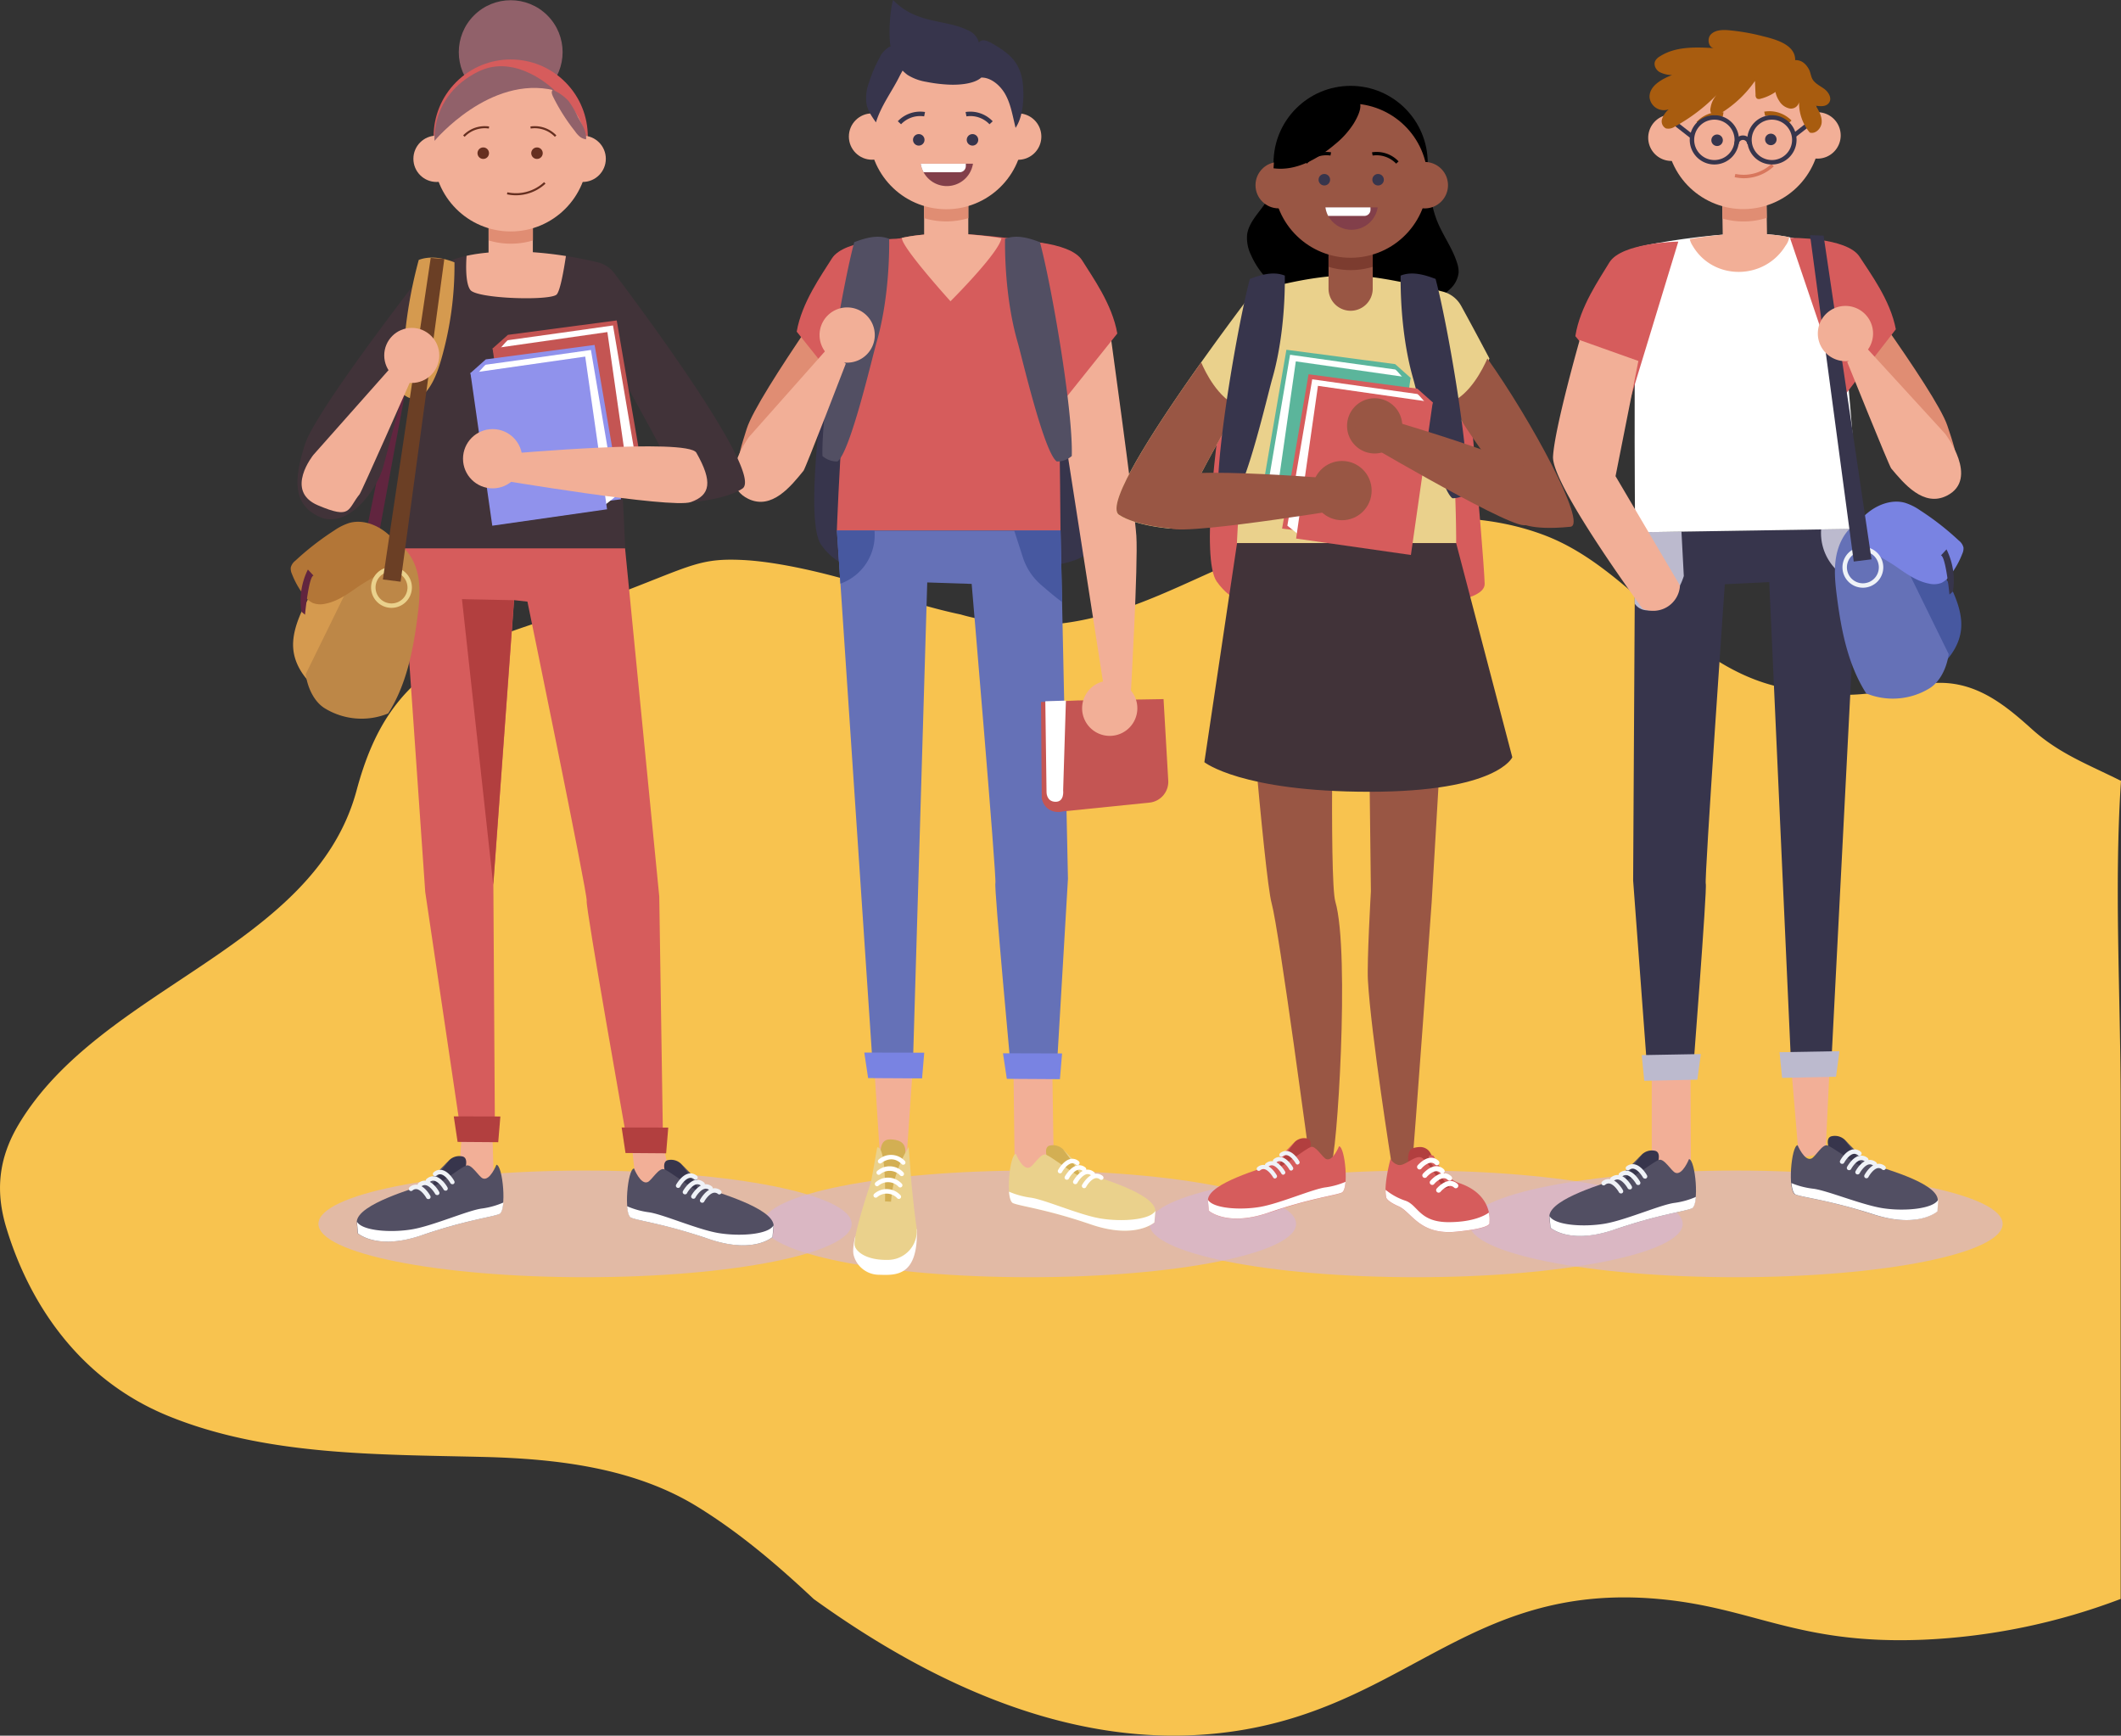 <svg xmlns="http://www.w3.org/2000/svg" viewBox="0 0 768.12 628.5"><rect x="0" y="0" width="768.12" height="628.5" fill="#333333" stroke="none"/><defs><style>.cls-1{isolation:isolate;}.cls-2{fill:#f8c34f;}.cls-3{fill:#d6b5d2;opacity:0.65;mix-blend-mode:multiply;}.cls-4{fill:#37354c;}.cls-5{fill:#f2af97;}.cls-6{fill:#d65c5c;}.cls-7{fill:#e08d73;}.cls-8{fill:#6571b7;}.cls-9{fill:#d3af53;}.cls-10{fill:#ead18c;}.cls-11{fill:#fff;}.cls-12{fill:#7983e2;}.cls-13{fill:#524f63;}.cls-14{fill:#823f4a;}.cls-15{fill:#4758a0;}.cls-16{fill:#c45553;}.cls-17{fill:#413339;}.cls-18{fill:#61253f;}.cls-19{fill:#9092ec;}.cls-20{fill:#eff2f7;}.cls-21{fill:#b23f3f;}.cls-22{fill:#d59a4f;}.cls-23{fill:#91616a;}.cls-24{fill:#662f20;}.cls-25{fill:none;stroke:#662f20;stroke-miterlimit:10;stroke-width:0.75px;}.cls-26{fill:#bd8747;}.cls-27{fill:#b37637;}.cls-28{fill:#6b3f25;}.cls-29{fill:#995644;}.cls-30{fill:#5bb59b;}.cls-31{fill:#7c3c2f;}.cls-32{fill:#020202;}.cls-33{fill:#bcbace;}.cls-34{fill:#a85c0f;}.cls-35{fill:#d8775d;}</style></defs><title>students_1</title><g class="cls-1"><g id="Camada_2" data-name="Camada 2"><g id="Camada_1-2" data-name="Camada 1"><path class="cls-2" d="M642,248.18c-33.55-9-51.47-42.6-82.84-54.43-28.66-10.81-61.8-5.91-90.53,2-28.43,7.85-52.72,25.63-82.36,29.77-19.78,2.75-38.32-3-38.32-3-18.87-3.93-40.55-12.39-40.56-12.38h0s-21.87-6.56-38.44-7.36c-19.28-.94-19.66,3.8-68.07,20.52-10.92,3.77-21.61,7-31.88,11.91-23.69,11.32-33.71,28.16-39.86,51-15.43,57.4-92.54,70.9-122.41,121-7.35,12.33-8.41,24.27-4.45,37.36,8.62,28.47,27.13,55.15,58.24,68,35.39,14.6,76,14.07,114.16,15,27,.64,54.94,3.95,77.7,17.92,15.66,9.62,29.27,21.33,42.32,33.55,64.11,46.22,112.55,51.71,144.17,48.83,68.9-6.28,90.92-55.37,162.06-48.83,34.35,3.16,50.05,16.52,95.27,14.74A229.27,229.27,0,0,0,768,579V562.15q0-81.42,0-162.83c0-38.55-2.43-78.3.12-116.56-12.24-6.11-22.41-9.85-32.28-18.74s-20.78-17.93-36.17-16.63c-14.83,1.26-20.64,5.59-41.2,3.81A108,108,0,0,1,642,248.18Z"/><ellipse class="cls-3" cx="211.88" cy="443.19" rx="96.56" ry="19.31"/><ellipse class="cls-3" cx="372.82" cy="443.19" rx="96.56" ry="19.31"/><ellipse class="cls-3" cx="512.83" cy="443.19" rx="96.56" ry="19.31"/><ellipse class="cls-3" cx="628.7" cy="443.19" rx="96.56" ry="19.31"/><path class="cls-4" d="M317.63,95.27s-15,17.94-17.65,33.44-8.38,60.35-2.64,68.51,12.35,8.15,14.11,8.15,83.39,5.71,82.95-7.34S386,98.94,386,98.94,350.72,80.59,317.63,95.27Z"/><path class="cls-5" d="M401.34,115.25s9.51,68.59,10.19,78.78-2,57.05-2,57.05L400,250.4l-19.8-127.21Z"/><path class="cls-6" d="M381,88.81c-5.84-1.43-24.7-4.14-38.35-4.3v-.05l-.41,0-.4,0v.05c-5.06.38-23.27.13-29.09,9.83-6.42,10.7-9.69,97.79-9.69,97.79h81S383.38,89.38,381,88.81Z"/><path class="cls-7" d="M311.67,91.24s-37.24,51.34-41.24,64-5.28,16.47,4.1,21c10.33,5,16.65-7.19,19-15.89,3.71-13.93,13.12-35.89,13.71-37.65C308,120.22,311.67,91.24,311.67,91.24Z"/><polygon class="cls-5" points="366.91 377.01 367.42 419.4 369.38 424.1 381.7 427.18 380.8 367.91 366.91 377.01"/><polygon class="cls-5" points="330.81 383.19 328.29 419.6 318.63 417.98 316.27 381.02 330.81 383.19"/><path class="cls-8" d="M303.08,192.13l13.22,197.4,14.17.61,5.33-179.23,16.09.53S361,318.2,360.48,319.8s5.93,70.62,5.93,70.62l16.13-.59,4.22-71.63-2.68-126.07Z"/><path class="cls-9" d="M379.67,420.59s-2.32-5.38.73-5.81a5.22,5.22,0,0,1,4.65,1.45l7.26,8.42,3.77,6.1L390.27,428Z"/><path class="cls-10" d="M367.91,417.83s2.37,6,4.94,4.93c1.45-.58,4.06-5.37,5.95-4.64s9.15,6.24,11.91,7.69-5.66-9.58-5.66-9.58,7.11,7.55,9.58,8.86,23.38,6.82,23.81,13.36l-.36,4.21s-6.9,6.24-23,.72-25.26-6.53-28.16-7.69S365.59,418,367.91,417.83Z"/><path class="cls-11" d="M398.4,441.2c-7.69-1.3-20.47-7-25.41-7.55a29.61,29.61,0,0,1-7.58-2.13c.18,2.17.64,3.83,1.49,4.17,2.9,1.16,12.05,2.17,28.16,7.69s23-.72,23-.72l.36-4.21C416.55,441.79,406.1,442.51,398.4,441.2Z"/><path class="cls-11" d="M383.88,424.88a.82.82,0,0,1-.39-.11.8.8,0,0,1-.31-1.09c.08-.14,1.94-3.47,4.5-4a3.52,3.52,0,0,1,3,.82.82.82,0,0,1,.11,1.14.81.81,0,0,1-1.13.11,1.9,1.9,0,0,0-1.63-.49c-1.51.29-3,2.38-3.4,3.16A.8.8,0,0,1,383.88,424.88Z"/><path class="cls-11" d="M386.35,427.2a.8.8,0,0,1-.7-1.2c.08-.14,1.94-3.46,4.5-4a3.52,3.52,0,0,1,3,.83.8.8,0,0,1-1,1.24,2,2,0,0,0-1.63-.49c-1.51.29-3,2.38-3.4,3.16A.8.8,0,0,1,386.35,427.2Z"/><path class="cls-11" d="M389.4,428.8a.94.94,0,0,1-.39-.1.81.81,0,0,1-.31-1.1c.08-.14,1.94-3.46,4.5-4a3.53,3.53,0,0,1,3,.83.8.8,0,1,1-1,1.24,1.91,1.91,0,0,0-1.63-.49c-1.51.29-3,2.38-3.4,3.16A.82.82,0,0,1,389.4,428.8Z"/><path class="cls-11" d="M392.6,430.25a.9.9,0,0,1-.39-.1.82.82,0,0,1-.32-1.1c.08-.14,1.95-3.46,4.5-4a3.56,3.56,0,0,1,3,.83.8.8,0,0,1-1,1.24,2,2,0,0,0-1.63-.49c-1.51.29-3,2.38-3.4,3.16A.8.8,0,0,1,392.6,430.25Z"/><path class="cls-6" d="M288.53,120.09l19.25,24.07L326.35,86.4s-20.63,0-25.1,7.22C297.56,99.58,290.36,109.45,288.53,120.09Z"/><polygon class="cls-12" points="363.23 381.41 384.63 381.47 383.85 390.78 364.62 390.66 363.23 381.41"/><polygon class="cls-12" points="313 381.15 334.71 381.19 333.93 390.5 314.39 390.39 313 381.15"/><path class="cls-13" d="M303.27,167.11c4.64-3.23,12.62-37.82,14.2-43.25,3.31-11.44,4.66-25.46,4.55-37.37-4.06-1.63-8.57-.36-12.66,1.21-4.24,15.88-12,61-11.51,77.44A8.15,8.15,0,0,0,303.27,167.11Z"/><path class="cls-5" d="M316.8,121.32a10,10,0,1,1-10-10A10,10,0,0,1,316.8,121.32Z"/><path class="cls-5" d="M299.61,126.26l-28.39,32s-12.22,16.47-.29,22.35c8.59,4.24,15.61-4.68,20.07-10.15.79-1,15.31-38.77,15.31-38.77Z"/><path class="cls-5" d="M362.66,86.27a139.32,139.32,0,0,0-20-1.76v-.05l-.41,0-.4,0v.05c-2.67.2-9,.24-15.23,1.64-.22,3.29,17.6,22.94,17.6,22.94S361.88,91.49,362.66,86.27Z"/><path class="cls-5" d="M342.67,65.54h0a8,8,0,0,0-8,8v15a8,8,0,0,0,8,8h0a8,8,0,0,0,8-8v-15A8,8,0,0,0,342.67,65.54Z"/><path class="cls-7" d="M342.67,60.71h0a8,8,0,0,0-8,8V79a27.84,27.84,0,0,0,16,0V68.73A8,8,0,0,0,342.67,60.71Z"/><circle class="cls-5" cx="342.67" cy="47.85" r="27.92" transform="translate(240.84 378.51) rotate(-80.83)"/><circle class="cls-5" cx="315.81" cy="49.45" r="8.39"/><path class="cls-5" d="M377.12,49.45a8.4,8.4,0,1,1-8.39-8.39A8.4,8.4,0,0,1,377.12,49.45Z"/><path class="cls-4" d="M334.81,50.62a2.08,2.08,0,1,1-2.08-2.06A2.07,2.07,0,0,1,334.81,50.62Z"/><path class="cls-4" d="M354.27,50.62a2.08,2.08,0,1,1-2.08-2.06A2.07,2.07,0,0,1,354.27,50.62Z"/><path class="cls-4" d="M326.32,45l-1.18-1.1A11.19,11.19,0,0,1,335,40.56l-.32,1.58A9.51,9.51,0,0,0,326.32,45Z"/><path class="cls-4" d="M358.35,45A9.53,9.53,0,0,0,350,42.14l-.31-1.58a11.17,11.17,0,0,1,9.82,3.36Z"/><path class="cls-11" d="M309.73,447.76s-1.2,4.42-.55,6.85a9.53,9.53,0,0,0,9.27,7c6.11.19,14.07.58,13.59-16.49Z"/><path class="cls-9" d="M318.72,420.52c.55-1-1.18-8.19,3.86-7.94s5.62,2.65,5.25,6.2-2.7,18-2.7,18l-7.07.64Z"/><path class="cls-10" d="M317.67,415.49s-2.15,12.47-2.38,13-6.66,19.7-5.73,22.72c.67,2.18,4.43,5.3,12.49,5a10.45,10.45,0,0,0,9.85-12c-.81-5.44-1.84-15.73-1.83-15.89s-1-12.94-1-12.94a43.12,43.12,0,0,0-6.38,19.77l-2.17-.12S321.07,414.88,317.67,415.49Z"/><path class="cls-11" d="M327.1,421.77a.81.81,0,0,1-.57-.24c-3.47-3.54-7.13-.53-7.29-.4a.8.8,0,0,1-1.13-.09.81.81,0,0,1,.09-1.14,6.79,6.79,0,0,1,9.48.5.82.82,0,0,1,0,1.14A.83.83,0,0,1,327.1,421.77Z"/><path class="cls-11" d="M326.57,425.89a.81.81,0,0,1-.57-.24,5.25,5.25,0,0,0-7.28-.39.81.81,0,0,1-1.05-1.23,6.79,6.79,0,0,1,9.48.49.81.81,0,0,1,0,1.14A.78.78,0,0,1,326.57,425.89Z"/><path class="cls-11" d="M326,430a.81.81,0,0,1-.57-.24,5.24,5.24,0,0,0-7.28-.4.8.8,0,1,1-1.05-1.22,6.78,6.78,0,0,1,9.48.49.81.81,0,0,1,0,1.14A.83.83,0,0,1,326,430Z"/><path class="cls-11" d="M325.51,434.14a.81.81,0,0,1-.57-.24,5.25,5.25,0,0,0-7.28-.39.82.82,0,0,1-1.14-.09.83.83,0,0,1,.09-1.14,6.78,6.78,0,0,1,9.48.5.79.79,0,0,1,0,1.13A.78.78,0,0,1,325.51,434.14Z"/><path class="cls-6" d="M404.63,120.77l-19.25,24.07L366.81,87.08s20.63,0,25.1,7.22C395.6,100.26,402.8,110.13,404.63,120.77Z"/><path class="cls-13" d="M382.72,167.11c-4.65-3.23-12.63-37.82-14.2-43.25-3.32-11.44-4.66-25.46-4.55-37.37,4.06-1.63,8.57-.36,12.65,1.21,4.24,15.88,12.05,61,11.52,77.44A8.15,8.15,0,0,1,382.72,167.11Z"/><path class="cls-4" d="M355.37,28.09c-2.76,2.45-8.56,2.73-12.05,2.54a54,54,0,0,1-7.9-1,18.28,18.28,0,0,1-6.75-2.5,15.81,15.81,0,0,1-6.12-10C321.74,13,322.22,4,323.43,0c8.53,8.86,18.9,6.85,27.19,11a6.63,6.63,0,0,1,3.9,4.41c1.07-1.61,3.29-.53,4.88.38,3.45,2,7,4.24,9.06,7.94a17.55,17.55,0,0,1,2,7c.45,5.09.05,11.5-2.67,15.57-1.14-4.74-1.75-8.48-3.58-11.9S358.88,28,355.37,28.09Z"/><path class="cls-4" d="M317.23,44.31c-1.47-2.07-3-4.24-3.44-6.81a15.7,15.7,0,0,1,.89-7.54,49.76,49.76,0,0,1,3.77-8.88,9,9,0,0,1,3.44-4,4.54,4.54,0,0,1,6.23,2.82c.86,2.55-1.24,5.51-2.34,7.68C323,33.2,319.1,38.19,317.23,44.31Z"/><path class="cls-14" d="M333.43,59.28a9.58,9.58,0,0,0,18.93,0Z"/><path class="cls-11" d="M333.43,59.28a9.66,9.66,0,0,0,1.05,3.09h13.06a2.23,2.23,0,0,0,2.23-2.24v-.85Z"/><path class="cls-15" d="M304.36,211.35l.18-.06a18.7,18.7,0,0,0,12.16-19.16H303.08Z"/><path class="cls-15" d="M384.08,192.13H367.3l3.13,9.69a22.1,22.1,0,0,0,6.53,9.9c2.59,2.26,5.67,4.87,7.67,6.25Z"/><path class="cls-16" d="M377,254.21l.27,35,.32.94a5.75,5.75,0,0,0,10.33,1.12l.54-.87,1.77-36.75Z"/><path class="cls-16" d="M421.38,253.15l-31.18.5L383.13,294l33-3.35a7.59,7.59,0,0,0,6.95-8Z"/><path class="cls-11" d="M378.56,253.93l.44,32.81s-.14,3.53,3.22,3.6,2.8-4.17,2.8-4.17l1-32.47Z"/><path class="cls-5" d="M411.89,256.47a10,10,0,1,1-10-10A10,10,0,0,1,411.89,256.47Z"/><path class="cls-17" d="M222.45,98.91A10.54,10.54,0,0,0,216.52,95,144.7,144.7,0,0,0,185,91v-.06l-.4,0-.4,0V91c-5.06.38-23.27.13-29.09,9.83-6.42,10.69-9.7,97.79-9.7,97.79h81s-1.54-39.27-4.49-68.31c7.68,14.15,17.94,32.48,17.94,33.26,0,1.25,10.39,18.29,10.39,18.29s12.57-.9,18.63-4.95C276.64,171.64,232.89,112.75,222.45,98.91Z"/><path class="cls-18" d="M153.92,94.57s-6.5,20.17-7.67,29-14.43,73-14.43,73h4.82s12.94-70.49,13.78-73.66,8.35-25.32,8.35-25.32Z"/><polygon class="cls-16" points="178.38 126.2 183.95 121.25 223.35 116.03 232.93 171.92 191.71 177.01 178.38 126.2"/><path class="cls-11" d="M180.31,127.19s3.28-4,3.64-4S222,117.85,222,117.85l9,53-4.85,3.88-37.7,2.55Z"/><rect class="cls-16" x="182.13" y="122.95" width="41.99" height="55.86" transform="translate(-19.31 30.27) rotate(-8.14)"/><polygon class="cls-19" points="170.37 135.09 175.94 130.13 215.34 124.91 224.91 180.8 183.69 185.9 170.37 135.09"/><path class="cls-11" d="M172.3,136.07s3.27-4,3.64-4S214,126.73,214,126.73l9,53-4.85,3.88-37.71,2.55Z"/><rect class="cls-19" x="174.11" y="131.83" width="41.99" height="55.86" transform="translate(-20.65 29.22) rotate(-8.14)"/><circle class="cls-5" cx="178.41" cy="166.11" r="10.73"/><path class="cls-17" d="M154,97.67s-39.61,50.7-43.61,63.36-4.38,21.46,5,26c10.33,5,21.11-9.42,23.43-18.12,3.71-13.93,10.13-38,10.72-39.76C150.32,126.66,154,97.67,154,97.67Z"/><polygon class="cls-5" points="227.26 400.55 230.37 429.27 234.64 435.87 243.95 431.99 240.07 414.13 236.58 397.06 227.26 400.55"/><polygon class="cls-5" points="177.92 397.67 178.81 426.55 175.5 433.67 165.74 431.12 167.11 412.9 168.21 395.5 177.92 397.67"/><path class="cls-6" d="M145.36,198.57,154,323l12.33,83.15h12.88l-.54-85.83,7.51-103,4.83.54s22,106.75,21.46,108.36,14.78,87.89,14.78,87.89h12.87l-1.37-89.5L226.37,198.57Z"/><path class="cls-4" d="M241.37,425.87s-2.32-5.37.73-5.81a5.23,5.23,0,0,1,4.64,1.46l7.26,8.42,3.78,6.1L252,433.28Z"/><path class="cls-13" d="M229.61,423.11s2.37,6,4.93,4.94c1.46-.58,4.07-5.37,6-4.65s9.15,6.25,11.9,7.7-5.66-9.58-5.66-9.58,7.12,7.55,9.59,8.85,23.37,6.83,23.81,13.36l-.36,4.21s-6.9,6.25-23,.73-25.26-6.53-28.17-7.7S227.28,423.26,229.61,423.11Z"/><path class="cls-11" d="M260.1,446.49c-7.7-1.31-20.47-7-25.41-7.55a29.19,29.19,0,0,1-7.58-2.14c.17,2.18.63,3.83,1.48,4.17,2.91,1.17,12,2.18,28.17,7.7s23-.73,23-.73l.36-4.21C278.25,447.07,267.8,447.8,260.1,446.49Z"/><path class="cls-20" d="M245.58,430.16a.78.78,0,0,1-.39-.1.79.79,0,0,1-.31-1.09c.07-.14,1.94-3.47,4.5-4a3.46,3.46,0,0,1,3,.82.8.8,0,0,1,.12,1.13.81.81,0,0,1-1.14.12,1.89,1.89,0,0,0-1.63-.49c-1.52.29-3,2.38-3.4,3.16A.8.8,0,0,1,245.58,430.16Z"/><path class="cls-20" d="M248.05,432.49a.79.79,0,0,1-.39-.11.8.8,0,0,1-.32-1.09c.08-.14,1.95-3.47,4.51-4a3.53,3.53,0,0,1,3,.82.81.81,0,1,1-1,1.25,1.89,1.89,0,0,0-1.63-.49c-1.52.29-3,2.38-3.4,3.16A.79.79,0,0,1,248.05,432.49Z"/><path class="cls-20" d="M251.1,434.08a.78.78,0,0,1-.39-.1.8.8,0,0,1-.32-1.09c.08-.14,2-3.47,4.51-4a3.53,3.53,0,0,1,3,.82.81.81,0,0,1-1,1.25,1.89,1.89,0,0,0-1.63-.49c-1.51.29-3,2.38-3.4,3.16A.8.8,0,0,1,251.1,434.08Z"/><path class="cls-20" d="M254.29,435.53a.81.81,0,0,1-.39-.1.79.79,0,0,1-.31-1.09c.08-.14,1.94-3.47,4.5-4a3.53,3.53,0,0,1,3,.82.81.81,0,0,1-1,1.25,1.92,1.92,0,0,0-1.64-.49c-1.51.29-3,2.38-3.39,3.16A.81.81,0,0,1,254.29,435.53Z"/><path class="cls-4" d="M168,424.53s2.32-5.37-.73-5.81a5.21,5.21,0,0,0-4.64,1.46l-7.26,8.42-3.78,6.1,5.81-2.76Z"/><path class="cls-13" d="M179.78,421.77s-2.37,6-4.94,4.94c-1.45-.58-4.06-5.37-6-4.65s-9.15,6.25-11.91,7.7,5.67-9.58,5.67-9.58-7.12,7.55-9.59,8.85-23.37,6.83-23.81,13.36l.36,4.21s6.9,6.25,23,.73,25.26-6.53,28.17-7.7S182.1,421.92,179.78,421.77Z"/><path class="cls-11" d="M149.29,445.15c7.69-1.31,20.47-7,25.41-7.55a29.19,29.19,0,0,0,7.58-2.14c-.17,2.18-.63,3.83-1.48,4.17-2.91,1.17-12.05,2.18-28.17,7.7s-23-.73-23-.73l-.36-4.21C131.14,445.73,141.59,446.46,149.29,445.15Z"/><path class="cls-20" d="M163.81,428.82a.83.83,0,0,1-.71-.41c-.43-.78-1.89-2.87-3.4-3.16a1.91,1.91,0,0,0-1.63.49.8.8,0,1,1-1-1.25,3.46,3.46,0,0,1,2.95-.82c2.56.49,4.43,3.82,4.5,4a.79.79,0,0,1-.31,1.09A.78.78,0,0,1,163.81,428.82Z"/><path class="cls-20" d="M161.34,431.15a.79.79,0,0,1-.7-.42c-.44-.78-1.89-2.87-3.4-3.16a1.89,1.89,0,0,0-1.63.49.81.81,0,1,1-1-1.25,3.53,3.53,0,0,1,2.95-.82c2.56.49,4.43,3.82,4.5,4a.81.81,0,0,1-.31,1.1A.9.9,0,0,1,161.34,431.15Z"/><path class="cls-20" d="M158.29,432.74a.8.8,0,0,1-.7-.41c-.44-.78-1.89-2.87-3.4-3.16a1.89,1.89,0,0,0-1.63.49.81.81,0,0,1-1.14-.12.8.8,0,0,1,.12-1.13,3.5,3.5,0,0,1,3-.82c2.56.49,4.43,3.82,4.5,4a.79.79,0,0,1-.31,1.09A.78.78,0,0,1,158.29,432.74Z"/><path class="cls-20" d="M155.1,434.2a.8.8,0,0,1-.71-.42c-.43-.78-1.89-2.87-3.4-3.16a1.9,1.9,0,0,0-1.63.49.81.81,0,0,1-1.13-.11.82.82,0,0,1,.11-1.14,3.55,3.55,0,0,1,3-.82c2.56.49,4.42,3.82,4.5,4a.8.8,0,0,1-.31,1.09A.82.82,0,0,1,155.1,434.2Z"/><polygon class="cls-21" points="225.13 408.27 242.01 408.31 241.24 417.63 226.53 417.52 225.13 408.27"/><polygon class="cls-21" points="164.33 404.25 181.21 404.29 180.43 413.61 165.72 413.5 164.33 404.25"/><path class="cls-5" d="M183.73,164.35s65.39-5.83,68.46-.41c6,10.54,5.08,15.37-2,17.87s-71.05-8.31-71.05-8.31Z"/><path class="cls-22" d="M151.32,144.64c4.65-3.23,6.86-8.91,8.43-14.35A122.68,122.68,0,0,0,164.59,95c-4.06-1.63-8.86-2.45-12.94-.88a166.72,166.72,0,0,0-5.75,48.54A8.14,8.14,0,0,0,151.32,144.64Z"/><path class="cls-5" d="M201.65,106.59c1.26-1.52,2.52-8.67,3.3-13.88A138,138,0,0,0,185,91v-.06l-.4,0-.4,0V91c-2.67.2-9,.24-15.23,1.64-.23,3.28-.43,10,1.38,12.37C172.74,108.22,199.61,109,201.65,106.59Z"/><polygon class="cls-21" points="186.13 217.34 167.3 216.96 178.62 320.34 186.13 217.34"/><rect class="cls-5" x="176.93" y="71.98" width="16.04" height="31.01" rx="8.02"/><path class="cls-7" d="M185,68.76h0a8,8,0,0,0-8,8V87.07a27.84,27.84,0,0,0,16,0V76.78A8,8,0,0,0,185,68.76Z"/><circle class="cls-23" cx="184.95" cy="18.88" r="18.8" transform="translate(40.82 136.31) rotate(-45)"/><circle class="cls-6" cx="184.95" cy="49.46" r="27.92" transform="translate(19.2 145.26) rotate(-45)"/><circle class="cls-5" cx="184.95" cy="55.89" r="27.92"/><circle class="cls-5" cx="158.1" cy="57.5" r="8.39"/><circle class="cls-5" cx="211.01" cy="57.5" r="8.39"/><path class="cls-23" d="M157.37,51s20-24,43.47-18.28c0,0-13.8-13.86-27.89-6.67C155.85,34.72,157.37,51,157.37,51Z"/><path class="cls-24" d="M177.09,55.45A2.08,2.08,0,1,1,175,53.39,2.06,2.06,0,0,1,177.09,55.45Z"/><path class="cls-24" d="M196.55,55.45a2.08,2.08,0,1,1-2.07-2.06A2.07,2.07,0,0,1,196.55,55.45Z"/><path class="cls-25" d="M177.09,46.18A10.42,10.42,0,0,0,168,49.29"/><path class="cls-25" d="M192.14,46.18a10.42,10.42,0,0,1,9.08,3.11"/><path class="cls-25" d="M197.3,66.23A15.33,15.33,0,0,1,183.67,70"/><path class="cls-22" d="M109.19,221.52c-2,4.49-3.57,9.44-2.88,14.33.79,5.57,4.4,10.43,8.79,14,2.53,2,5.51,3.74,8.75,3.83,4.18.11,8.05-2.58,10.44-6,8.85-12.72,12.89-37.76,3-51.09-3.3-4.44-7.29-6.88-11.85-2.77-3.46,3.12-5.57,9.37-8,13.32A136.32,136.32,0,0,0,109.19,221.52Z"/><path class="cls-26" d="M110.71,244.13l12.63-25.76c3.28-6.68,7.07-14.37,8.32-21.71,3.81-2.76,9.4-2.19,13.19.61s5.94,7.39,6.69,12,.25,9.41-.35,14.08c-1.57,12.19-4,24.65-10.61,35a25.47,25.47,0,0,1-23-1.89C113.61,254,111.33,248.77,110.71,244.13Z"/><path class="cls-27" d="M139.74,192.76c-3.69-2.92-8.64-4.66-13.18-3.41a20.42,20.42,0,0,0-5.51,2.74A100.89,100.89,0,0,0,107,203a4.67,4.67,0,0,0-1.7,2.5,4.49,4.49,0,0,0,.4,2.27,31,31,0,0,0,4.27,7.66,8.86,8.86,0,0,0,3.25,2.9,7.79,7.79,0,0,0,4.59.29c4.23-.82,7.89-3.36,11.42-5.84C137.62,206.9,151.82,202.3,139.74,192.76Z"/><path class="cls-10" d="M141.79,220.11a7.39,7.39,0,1,1,7.38-7.38A7.4,7.4,0,0,1,141.79,220.11Zm0-13.16a5.78,5.78,0,1,0,5.78,5.78A5.78,5.78,0,0,0,141.79,207Z"/><path class="cls-18" d="M111.5,206.24a25.24,25.24,0,0,0-2.31,15.28l1.27,1.07s1.33-13.91,3.08-14.16Z"/><polygon class="cls-28" points="160.91 93.77 145.09 210.64 138.66 209.83 155.98 93.41 160.91 93.77"/><circle class="cls-5" cx="149.12" cy="128.7" r="9.97"/><path class="cls-5" d="M141.89,132.7l-28.38,32s-10.63,13.07,1.61,18.27,10.64,1.51,15.11-4c.79-1,18.37-40.88,18.37-40.88Z"/><path class="cls-23" d="M200.75,35.92a70.08,70.08,0,0,0,7.49,11.61,9.44,9.44,0,0,0,1.79,2,4.71,4.71,0,0,0,2.21.92c.27-2.94-1.6-5.58-3-8.18a32.29,32.29,0,0,0-3.32-5.66,16.59,16.59,0,0,0-4.53-3.49c-.84-.47-1.32-1-1.54.07C199.67,34,200.43,35.25,200.75,35.92Z"/><path d="M457.48,74.63c-2.36,3.25-5.32,6.38-5.84,10.37a14,14,0,0,0,1.4,7.31c4.06,9.32,13,16,22.66,19s20.17,2.82,30.22,1.29c6.93-1,14.13-2.91,19.12-7.83a9.54,9.54,0,0,0,3.2-6.06,10.1,10.1,0,0,0-.51-3.35c-1.6-5.29-5-9.83-7.12-14.94-2.69-6.54-3.14-13.74-4.34-20.7s-3.44-14.18-8.72-18.88c-5-4.44-12.17-6-18.74-4.77A32.63,32.63,0,0,0,466.9,52.33C463,59.61,462.49,67.71,457.48,74.63Z"/><path class="cls-6" d="M460.91,108.58s-15,17.94-17.65,33.44-8.38,60.35-2.65,68.51,12.36,8.15,14.12,8.15,83.38,5.71,82.94-7.34-8.38-99.09-8.38-99.09S494,93.9,460.91,108.58Z"/><path class="cls-10" d="M539.4,129.82c-4.13-7.84-7.93-14.86-10.21-19a10.63,10.63,0,0,0-6.73-5.24c-7.69-2-23.42-5.67-32.75-5.83-12.7-.22-26.3,3.45-32.15,4.88a10.54,10.54,0,0,0-5.93,3.89c-10.44,13.84-54.19,72.73-46.39,77.95,6.05,4,18.63,4.94,18.63,4.94s10.39-17,10.39-18.28c0-.79,10.26-19.12,17.93-33.27-2.95,29-4.24,56.77-4.24,56.77h79.4s.13-21.34-2.31-49.18a49.39,49.39,0,0,0,3.24,8"/><path class="cls-29" d="M450.33,223.52s7.51,93.88,10.19,103.54,13.93,94.11,13.93,94.11,5.39.84,7.53.3,7-76.71,1.61-95c-2.31-7.87-.54-94.95-.54-94.95l12.34-.54,1.08,91.74S495,348.33,495.39,355c1.08,19.31,8.59,66.52,8.59,66.52s7,2.15,7.51-1.07,7-93.88,7-93.88l7-119.09-68.66,3.22Z"/><path class="cls-29" d="M538.66,129.82c15.85,22.3,36.42,60.3,30.05,60.93-15.15,1.52-18.64-1.7-18.64-1.7s-3.3-11.72-7.16-17.41c-1.47-2.17-10.68-13.47-17.5-25.93C532.45,142.72,537,133.6,538.66,129.82Z"/><path class="cls-17" d="M448,196.65,436.16,276s13.38,10.71,59.78,10.71,51.74-12.49,51.74-12.49l-20.34-77.57Z"/><path class="cls-21" d="M473.88,417.67s2.18-5.05-.69-5.45a4.9,4.9,0,0,0-4.36,1.36L462,421.49l-3.55,5.74,5.46-2.6Z"/><path class="cls-6" d="M484.93,415.08s-2.23,5.6-4.64,4.64c-1.37-.55-3.82-5.05-5.6-4.37s-8.59,5.87-11.18,7.24,5.32-9,5.32-9-6.69,7.1-9,8.32-22,6.42-22.38,12.56l.34,4s6.49,5.87,21.63.69,23.74-6.14,26.47-7.24S487.11,415.22,484.93,415.08Z"/><path class="cls-11" d="M456.27,437.05c7.24-1.23,19.24-6.55,23.88-7.1a27.48,27.48,0,0,0,7.13-2c-.17,2.05-.6,3.61-1.4,3.92-2.73,1.1-11.32,2.05-26.47,7.24s-21.63-.69-21.63-.69l-.34-4C439.22,437.59,449,438.28,456.27,437.05Z"/><path class="cls-20" d="M469.92,421.71a.77.77,0,0,1-.66-.39c-.41-.74-1.78-2.7-3.2-3a1.79,1.79,0,0,0-1.53.45.75.75,0,0,1-1.06-.1.76.76,0,0,1,.1-1.07,3.31,3.31,0,0,1,2.78-.77c2.41.46,4.16,3.59,4.23,3.72a.76.76,0,0,1-.29,1A.86.86,0,0,1,469.92,421.71Z"/><path class="cls-20" d="M467.6,423.89a.75.75,0,0,1-.66-.39c-.41-.74-1.78-2.7-3.2-3a1.77,1.77,0,0,0-1.53.46.76.76,0,0,1-1.06-.11.75.75,0,0,1,.1-1.06,3.28,3.28,0,0,1,2.78-.77c2.41.46,4.16,3.58,4.23,3.72a.75.75,0,0,1-.29,1A.74.74,0,0,1,467.6,423.89Z"/><path class="cls-20" d="M464.73,425.39a.76.76,0,0,1-.66-.39c-.41-.74-1.77-2.7-3.19-3a1.8,1.8,0,0,0-1.53.46.76.76,0,0,1-1.07-.11.75.75,0,0,1,.11-1.06,3.29,3.29,0,0,1,2.77-.77c2.41.46,4.16,3.58,4.24,3.72a.76.76,0,0,1-.3,1A.71.71,0,0,1,464.73,425.39Z"/><path class="cls-20" d="M461.73,426.75a.76.76,0,0,1-.66-.39c-.41-.73-1.78-2.69-3.19-3a1.81,1.81,0,0,0-1.54.46.75.75,0,0,1-1.06-.1.76.76,0,0,1,.11-1.07,3.29,3.29,0,0,1,2.77-.77c2.41.46,4.16,3.59,4.23,3.72a.75.75,0,0,1-.29,1A.81.81,0,0,1,461.73,426.75Z"/><path class="cls-21" d="M518.08,417.64a4.22,4.22,0,0,0-4-2.28,8.78,8.78,0,0,0-2.62.5c-1.77.73-1.77,4.71-1.18,5.44S518.68,435,518.68,435s7.65-2.5,7.5-3.53-6.47-10.3-6.47-10.3S519,419.3,518.08,417.64Z"/><path class="cls-6" d="M503.59,419.6s-2.53,9.18-1.64,13.89c0,0-.15,1.3,4.56,3.38s7.58,10.48,21,9.16,11.92-3.24,11.92-3.24,1.6-10.12-10.95-14.37c-6.12-2.06-9.25-9.84-9.25-9.84s-2.22-1-1.78.94S525,430,525,430l-2.21.42s-6-11.09-8.45-11.39-5.89,3.39-7.95,2.8A4.4,4.4,0,0,1,503.59,419.6Z"/><path class="cls-11" d="M527.48,446c13.39-1.33,11.92-3.24,11.92-3.24a11.48,11.48,0,0,0-.21-3.66c-1.38,1-5.58,3.4-14.31,3.46-11,.09-11.28-6.28-16-7.8a22.45,22.45,0,0,1-7.08-3.91,13.27,13.27,0,0,0,.18,2.61s-.15,1.3,4.56,3.38S514.09,447.35,527.48,446Z"/><path class="cls-11" d="M514.11,423.48a.88.88,0,0,1-.59-.22.9.9,0,0,1-.11-1.27c.09-.11,2.25-2.65,4.75-2.76A3.82,3.82,0,0,1,521,420.4a.92.92,0,0,1,0,1.29.91.91,0,0,1-1.28,0,1.92,1.92,0,0,0-1.51-.64c-1.41.05-3,1.54-3.44,2.11A.9.9,0,0,1,514.11,423.48Z"/><path class="cls-11" d="M516,426.53a.9.9,0,0,1-.69-1.49c.09-.11,2.25-2.65,4.74-2.75a3.82,3.82,0,0,1,2.88,1.17.91.91,0,0,1,0,1.28.92.92,0,0,1-1.29,0,2,2,0,0,0-1.5-.64c-1.41.06-3,1.54-3.44,2.11A.92.92,0,0,1,516,426.53Z"/><path class="cls-11" d="M518.69,429.08a.92.92,0,0,1-.58-.21.9.9,0,0,1-.11-1.28c.09-.11,2.25-2.65,4.74-2.76a3.83,3.83,0,0,1,2.87,1.17.91.91,0,0,1,0,1.28.89.89,0,0,1-1.28,0,2.07,2.07,0,0,0-1.51-.64c-1.42.07-3,1.55-3.43,2.11A.9.9,0,0,1,518.69,429.08Z"/><path class="cls-11" d="M521,431.88a.86.86,0,0,1-.58-.22.89.89,0,0,1-.11-1.27c.09-.11,2.25-2.65,4.74-2.76a3.83,3.83,0,0,1,2.87,1.17.91.91,0,0,1-1.28,1.28,2.08,2.08,0,0,0-1.51-.64c-1.4.06-3,1.55-3.43,2.12A.94.94,0,0,1,521,431.88Z"/><path class="cls-4" d="M526,180.42c-4.65-3.23-12.63-37.81-14.2-43.25-3.32-11.44-4.67-25.46-4.56-37.37,4.06-1.63,8.58-.36,12.66,1.21,4.24,15.88,12.05,61,11.51,77.44A8.08,8.08,0,0,1,526,180.42Z"/><polygon class="cls-30" points="510.84 136.82 505.27 131.86 465.87 126.65 456.29 182.54 497.51 187.63 510.84 136.82"/><path class="cls-11" d="M508.91,137.8s-3.27-4-3.64-4-38.07-5.34-38.07-5.34l-9,53,4.85,3.88,37.71,2.55Z"/><rect class="cls-30" x="465.11" y="133.56" width="41.99" height="55.86" transform="translate(944.45 390.17) rotate(-171.86)"/><polygon class="cls-6" points="518.86 145.7 513.29 140.74 473.89 135.53 464.31 191.42 505.53 196.51 518.86 145.7"/><path class="cls-11" d="M516.93,146.68s-3.28-4-3.64-4-38.07-5.33-38.07-5.33l-9,53,4.85,3.88,37.7,2.54Z"/><rect class="cls-6" x="473.13" y="142.45" width="41.99" height="55.86" transform="translate(959.15 408.97) rotate(-171.86)"/><path class="cls-29" d="M489.13,81.53h0a8,8,0,0,1,8,8v15a8,8,0,0,1-8,8h0a8,8,0,0,1-8-8v-15A8,8,0,0,1,489.13,81.53Z"/><path class="cls-31" d="M489.13,78.31h0a8,8,0,0,1,8,8V96.62a27.62,27.62,0,0,1-16,0V86.33A8,8,0,0,1,489.13,78.31Z"/><circle cx="489.13" cy="59.01" r="27.92"/><circle class="cls-29" cx="489.13" cy="65.45" r="27.92" transform="translate(-4.18 78.76) rotate(-9.17)"/><path class="cls-29" d="M507.59,67.06a8.4,8.4,0,1,0,8.39-8.4A8.39,8.39,0,0,0,507.59,67.06Z"/><circle class="cls-29" cx="463.07" cy="67.06" r="8.39"/><path class="cls-4" d="M497,65A2.08,2.08,0,1,0,499.06,63,2.07,2.07,0,0,0,497,65Z"/><path class="cls-4" d="M477.53,65A2.08,2.08,0,1,0,479.6,63,2.07,2.07,0,0,0,477.53,65Z"/><path class="cls-32" d="M505.62,59.26a9.84,9.84,0,0,0-8.52-2.93l-.23-1.18a10.89,10.89,0,0,1,9.63,3.29Z"/><path class="cls-32" d="M473.3,59.26l-.88-.82a10.9,10.9,0,0,1,9.64-3.29l-.24,1.18A9.72,9.72,0,0,0,473.3,59.26Z"/><path class="cls-29" d="M488.93,158.76a10,10,0,1,0,4.31-13.43A10,10,0,0,0,488.93,158.76Z"/><path class="cls-29" d="M435,131.21c-15.85,22.3-35.13,51.6-29.73,55.21,6.05,4,18.63,4.94,18.63,4.94s10.39-17,10.39-18.28c0-.66,7.14-13.52,14-26C441.18,144.11,436.61,135,435,131.21Z"/><path class="cls-4" d="M446.54,180.42c4.65-3.23,12.63-37.81,14.2-43.25,3.32-11.44,4.67-25.46,4.56-37.37-4.06-1.63-8.58-.36-12.66,1.21-4.24,15.88-12.05,61-11.51,77.44A8.08,8.08,0,0,0,446.54,180.42Z"/><path class="cls-29" d="M490.35,173.91s-65.39-5.83-68.46-.41c-6,10.54-5.08,15.37,2,17.86s71.05-8.31,71.05-8.31Z"/><circle class="cls-29" cx="486.01" cy="177.65" r="10.73"/><path class="cls-29" d="M496.11,150s63.13,18,64,24.19c1.8,12-.77,16.17-8.26,16s-63.34-33.26-63.34-33.26Z"/><path d="M490.25,44.72a31.38,31.38,0,0,1-6.86,7.6c-6.23,5.3-14.08,9.71-22.18,8.62.24-3.73.54-7.52,2-11,2.19-5.3,6.9-9.28,12.15-11.59,3.62-1.59,10.85-4.32,14.85-3.14C494.69,36.55,492,41.8,490.25,44.72Z"/><path class="cls-14" d="M480,75.1a9.58,9.58,0,0,0,18.93,0Z"/><path class="cls-11" d="M480,75.1a9.74,9.74,0,0,0,1,3.09h13.06A2.23,2.23,0,0,0,496.32,76V75.1Z"/><polygon class="cls-5" points="612.2 377.34 612.34 419.73 610.46 424.46 598.19 427.73 598.17 368.46 612.2 377.34"/><polygon class="cls-5" points="648.39 382.96 651.47 419.32 661.11 417.55 662.89 380.56 648.39 382.96"/><path class="cls-4" d="M673.15,191.49,663,389.07l-14.16.84-8.11-179.13-16.09.78s-7.46,106.88-6.9,108.48-4.83,70.71-4.83,70.71l-16.14-.35-5.33-71.56.72-126.09Z"/><polygon class="cls-33" points="615.95 381.69 594.55 382.07 595.47 391.38 614.7 390.96 615.95 381.69"/><polygon class="cls-33" points="666.16 380.64 644.46 381.02 645.38 390.32 664.92 389.91 666.16 380.64"/><path class="cls-33" d="M672.16,210.73l-.18-.06a18.69,18.69,0,0,1-12.45-19h0l13.62-.22Z"/><path class="cls-33" d="M592.16,192.75l16.78-.26.85,16.09a22.3,22.3,0,0,1-6.38,10c-2.55,2.3-8.62,4.13-11.4,0Z"/><path class="cls-15" d="M707.24,214.22c2,4.5,3.57,9.44,2.88,14.33-.79,5.58-4.4,10.43-8.79,13.95-2.53,2-5.51,3.74-8.75,3.83-4.19.12-8.06-2.57-10.45-6-8.84-12.73-12.88-37.77-3-51.1,3.3-4.44,7.29-6.87,11.85-2.76,3.46,3.12,5.57,9.36,8,13.32A134.54,134.54,0,0,1,707.24,214.22Z"/><path class="cls-8" d="M705.71,236.83Q699.4,224,693.09,211.08c-3.28-6.69-7.07-14.38-8.32-21.71-3.82-2.77-9.4-2.19-13.19.6s-5.94,7.4-6.69,12.05-.25,9.4.35,14.07c1.57,12.2,4,24.65,10.61,35a25.48,25.48,0,0,0,23-1.89C702.82,246.67,705.1,241.48,705.71,236.83Z"/><path class="cls-12" d="M676.68,185.47c3.7-2.92,8.64-4.66,13.18-3.41a20.28,20.28,0,0,1,5.51,2.74,99.49,99.49,0,0,1,14,10.92,4.72,4.72,0,0,1,1.7,2.5,4.44,4.44,0,0,1-.41,2.26,30.74,30.74,0,0,1-4.26,7.66,8.89,8.89,0,0,1-3.25,2.91,7.72,7.72,0,0,1-4.59.28c-4.23-.82-7.89-3.35-11.42-5.83C678.81,199.61,664.61,195,676.68,185.47Z"/><path class="cls-20" d="M667.25,205.43a7.39,7.39,0,1,1,7.39,7.39A7.4,7.4,0,0,1,667.25,205.43Zm1.61,0a5.78,5.78,0,1,0,5.78-5.77A5.78,5.78,0,0,0,668.86,205.43Z"/><path class="cls-4" d="M704.93,198.94a25.26,25.26,0,0,1,2.31,15.28L706,215.3s-1.34-13.92-3.09-14.17Z"/><path class="cls-11" d="M593.62,89.39c5.83-1.52,24.63-4.52,38.28-4.89v0l.4,0,.4,0v0c5.07.3,23.27-.23,29.24,9.38,6.58,10.59,11.21,97.62,11.21,97.62l-81,1.26S591.26,90,593.62,89.39Z"/><path class="cls-7" d="M663,90.74s38,50.77,42.23,63.37,5.53,16.39-3.78,21.07c-10.25,5.16-16.76-6.93-19.21-15.59-3.92-13.87-13.67-35.68-14.29-37.44C667.08,119.67,663,90.74,663,90.74Z"/><path class="cls-6" d="M686.58,119.24,667.7,143.6,648.24,86.14s20.63-.32,25.21,6.83C677.23,98.87,684.59,108.63,686.58,119.24Z"/><path class="cls-5" d="M611.93,86.57a138.67,138.67,0,0,1,20-2.07v0l.4,0,.4,0v0c2.67.16,9,.1,15.25,1.4A7.06,7.06,0,0,1,646.62,89c-7.68,12.53-26.17,12.69-33.63,0A7.76,7.76,0,0,1,611.93,86.57Z"/><path class="cls-5" d="M631.6,65.53h0a8,8,0,0,1,8.15,7.9l.23,15a8,8,0,0,1-7.89,8.15h0a8,8,0,0,1-8.15-7.9l-.23-15A8,8,0,0,1,631.6,65.53Z"/><path class="cls-7" d="M631.53,60.7h0a8,8,0,0,1,8.14,7.9l.16,10.29a27.73,27.73,0,0,1-16,.25l-.16-10.29A8,8,0,0,1,631.53,60.7Z"/><circle class="cls-5" cx="631.33" cy="47.84" r="27.92" transform="translate(24.52 228.53) rotate(-20.92)"/><path class="cls-5" d="M649.81,49.16a8.4,8.4,0,1,0,8.27-8.52A8.41,8.41,0,0,0,649.81,49.16Z"/><path class="cls-5" d="M596.9,50a8.4,8.4,0,1,0,8.27-8.52A8.41,8.41,0,0,0,596.9,50Z"/><path class="cls-4" d="M639.23,50.5a2.08,2.08,0,1,0,2-2.09A2.06,2.06,0,0,0,639.23,50.5Z"/><path class="cls-4" d="M619.77,50.8a2.08,2.08,0,1,0,2.05-2.09A2.07,2.07,0,0,0,619.77,50.8Z"/><path class="cls-34" d="M647.63,44.76l1.16-1.12a11.17,11.17,0,0,0-9.88-3.2l.34,1.57A9.52,9.52,0,0,1,647.63,44.76Z"/><path class="cls-34" d="M615.6,45.26a9.54,9.54,0,0,1,8.29-3l.29-1.58a11.18,11.18,0,0,0-9.77,3.5Z"/><path class="cls-6" d="M570.51,121.72l19.62,23.76,17.67-58s-20.63.32-25,7.61C579.22,101.07,572.17,111.06,570.51,121.72Z"/><polygon class="cls-4" points="655.51 85.17 671.33 203.34 677.77 202.54 660.41 85.32 655.51 85.17"/><path class="cls-5" d="M658.33,120.9a10,10,0,1,0,9.81-10.12A10,10,0,0,0,658.33,120.9Z"/><path class="cls-5" d="M675.6,125.58l28.88,31.54s12.48,16.27.64,22.34c-8.52,4.36-15.68-4.44-20.23-9.85-.8-1-15.91-38.51-15.91-38.51Z"/><path class="cls-5" d="M572.08,123.14s-9.13,32-9.65,42.21,32.38,55,32.38,55h0a9.67,9.67,0,0,0,13.58-8.12l0-.23-23.32-39.57,8.27-41.72Z"/><path class="cls-4" d="M662.85,417.24s-2.42-5.33.62-5.82a5.23,5.23,0,0,1,4.68,1.37l7.4,8.29,3.88,6-5.85-2.66Z"/><path class="cls-13" d="M651,414.68s2.48,5.92,5,4.85c1.44-.6,4-5.44,5.87-4.75s9.25,6.09,12,7.49-5.83-9.48-5.83-9.48,7.24,7.42,9.73,8.68,23.5,6.42,24,12.94l-.29,4.22s-6.79,6.36-23,1.13-25.38-6.09-28.3-7.2S648.72,414.87,651,414.68Z"/><path class="cls-11" d="M681.94,437.52c-7.72-1.17-20.59-6.61-25.54-7.1a29.49,29.49,0,0,1-7.62-2c.21,2.18.7,3.82,1.56,4.15,2.92,1.11,12.09,2,28.3,7.2s23-1.13,23-1.13l.29-4.22C700.1,437.79,689.66,438.7,681.94,437.52Z"/><path class="cls-20" d="M667.14,421.45a.86.86,0,0,1-.39-.09.8.8,0,0,1-.34-1.09c.08-.14,1.88-3.5,4.43-4a3.51,3.51,0,0,1,3,.77.81.81,0,1,1-1,1.27,1.92,1.92,0,0,0-1.65-.46c-1.51.32-2.92,2.43-3.34,3.21A.78.78,0,0,1,667.14,421.45Z"/><path class="cls-20" d="M669.64,423.73a.92.92,0,0,1-.39-.09.81.81,0,0,1-.33-1.09c.08-.14,1.88-3.5,4.43-4a3.51,3.51,0,0,1,3,.77.8.8,0,1,1-1,1.26,1.92,1.92,0,0,0-1.64-.45c-1.51.31-2.92,2.43-3.34,3.21A.79.79,0,0,1,669.64,423.73Z"/><path class="cls-20" d="M672.72,425.27a.68.68,0,0,1-.39-.09.8.8,0,0,1-.33-1.09c.07-.14,1.88-3.5,4.43-4a3.52,3.52,0,0,1,3,.77.8.8,0,1,1-1,1.26,1.89,1.89,0,0,0-1.64-.46c-1.5.31-2.92,2.43-3.34,3.22A.79.79,0,0,1,672.72,425.27Z"/><path class="cls-20" d="M675.94,426.67a.89.89,0,0,1-.39-.09.81.81,0,0,1-.33-1.09c.07-.14,1.88-3.5,4.43-4a3.53,3.53,0,0,1,3,.77.8.8,0,1,1-1,1.26A1.92,1.92,0,0,0,680,423c-1.51.31-2.93,2.43-3.34,3.21A.8.8,0,0,1,675.94,426.67Z"/><path class="cls-4" d="M599.91,422.49s2.32-5.37-.73-5.81a5.24,5.24,0,0,0-4.65,1.46l-7.26,8.42-3.77,6.1,5.81-2.76Z"/><path class="cls-13" d="M611.67,419.73s-2.37,6-4.94,4.94c-1.45-.58-4.06-5.37-6-4.65s-9.15,6.25-11.91,7.7,5.66-9.58,5.66-9.58-7.11,7.55-9.58,8.85-23.38,6.83-23.81,13.36l.36,4.21s6.9,6.25,23,.73,25.26-6.53,28.16-7.7S614,419.88,611.67,419.73Z"/><path class="cls-11" d="M581.18,443.11c7.69-1.31,20.47-7,25.41-7.55a29.19,29.19,0,0,0,7.58-2.14c-.18,2.18-.64,3.83-1.49,4.17-2.9,1.17-12,2.18-28.16,7.7s-23-.73-23-.73l-.36-4.21C563,443.69,573.48,444.42,581.18,443.11Z"/><path class="cls-20" d="M595.7,426.78a.81.81,0,0,1-.71-.41c-.43-.78-1.89-2.87-3.4-3.16a1.9,1.9,0,0,0-1.63.49.81.81,0,0,1-1-1.25,3.48,3.48,0,0,1,3-.82c2.56.49,4.42,3.82,4.5,4a.8.8,0,0,1-.7,1.19Z"/><path class="cls-20" d="M593.23,429.11a.82.82,0,0,1-.71-.42c-.43-.78-1.89-2.87-3.4-3.16a1.91,1.91,0,0,0-1.63.49.81.81,0,0,1-1.13-.11.82.82,0,0,1,.11-1.14,3.55,3.55,0,0,1,3-.82c2.56.49,4.42,3.82,4.5,4a.81.81,0,0,1-.31,1.1A.94.94,0,0,1,593.23,429.11Z"/><path class="cls-20" d="M590.18,430.7a.83.83,0,0,1-.71-.41c-.43-.78-1.89-2.87-3.4-3.16a1.91,1.91,0,0,0-1.63.49.8.8,0,0,1-1-1.25,3.5,3.5,0,0,1,3-.82c2.56.49,4.42,3.82,4.5,4a.79.79,0,0,1-.31,1.09A.81.81,0,0,1,590.18,430.7Z"/><path class="cls-20" d="M587,432.16a.8.8,0,0,1-.7-.42c-.43-.78-1.89-2.87-3.4-3.16a1.89,1.89,0,0,0-1.63.49.81.81,0,0,1-1.13-.11.82.82,0,0,1,.11-1.14,3.55,3.55,0,0,1,3-.82c2.56.49,4.42,3.82,4.5,4a.8.8,0,0,1-.32,1.09A.77.77,0,0,1,587,432.16Z"/><path class="cls-35" d="M631.63,64.54a16.29,16.29,0,0,1-3.43-.38l.26-1.18a14.88,14.88,0,0,0,13.07-3.6l.86.85A16,16,0,0,1,631.63,64.54Z"/><path class="cls-4" d="M620.86,59.56a8.92,8.92,0,1,1,8.92-8.92A8.93,8.93,0,0,1,620.86,59.56Zm0-16.23a7.31,7.31,0,1,0,7.31,7.31A7.32,7.32,0,0,0,620.86,43.33Z"/><path class="cls-4" d="M641.7,59.56a8.92,8.92,0,1,1,8.92-8.92A8.93,8.93,0,0,1,641.7,59.56Zm0-16.23A7.31,7.31,0,1,0,649,50.64,7.32,7.32,0,0,0,641.7,43.33Z"/><rect class="cls-4" x="607.6" y="40.35" width="1.61" height="11.36" transform="translate(197.58 497.14) rotate(-52)"/><rect class="cls-4" x="648.33" y="44.94" width="11.36" height="1.61" transform="translate(110.46 412.32) rotate(-38)"/><path class="cls-34" d="M638.53,13.14a77.18,77.18,0,0,0-12.71-2.21c-2.2-.16-4.68-.06-6.22,1.52s-.87,5,1.34,5c-6.8-.42-14.13-.71-19.87,3a4.23,4.23,0,0,0-1.63,1.62c-.69,1.42.2,3.2,1.54,4a9.87,9.87,0,0,0,4.56,1.1c-3.83,1.5-8.35,4-8.15,8.11a5.21,5.21,0,0,0,6.94,4.31A8.29,8.29,0,0,0,601.94,43a2.87,2.87,0,0,0,1.38,3.5,4.06,4.06,0,0,0,3.26-.69,64.17,64.17,0,0,0,15.13-11.48,9.21,9.21,0,0,0-2.26,4.89,2.5,2.5,0,0,0,.21,1.67c.77,1.23,2.67.66,3.9-.12a41.34,41.34,0,0,0,12-11.46c.07,1.69.15,3.37.22,5.05a1.63,1.63,0,0,0,.48,1.33,1.61,1.61,0,0,0,1.26.09,17.21,17.21,0,0,0,12.35-12.11C651.62,16.82,644.25,14.53,638.53,13.14Z"/><path class="cls-34" d="M655.11,25.11c.58,1.07.65,2.37,1.22,3.45.9,1.69,2.82,2.51,4.35,3.65s2.81,3.29,1.77,4.9-3.11,1.42-4.86,1.17c1.12,1.87,2.28,3.89,2.13,6.07s-2.27,4.32-4.33,3.64a16.73,16.73,0,0,1-3.86-11,3,3,0,0,1-3.5,2.28,5.75,5.75,0,0,1-3.66-2.68C638.61,28,650.06,15.82,655.11,25.11Z"/><path class="cls-4" d="M634.32,52.16h-1.61a1.5,1.5,0,1,0-3,0H628.1a3.11,3.11,0,0,1,6.22,0Z"/></g></g></g></svg>